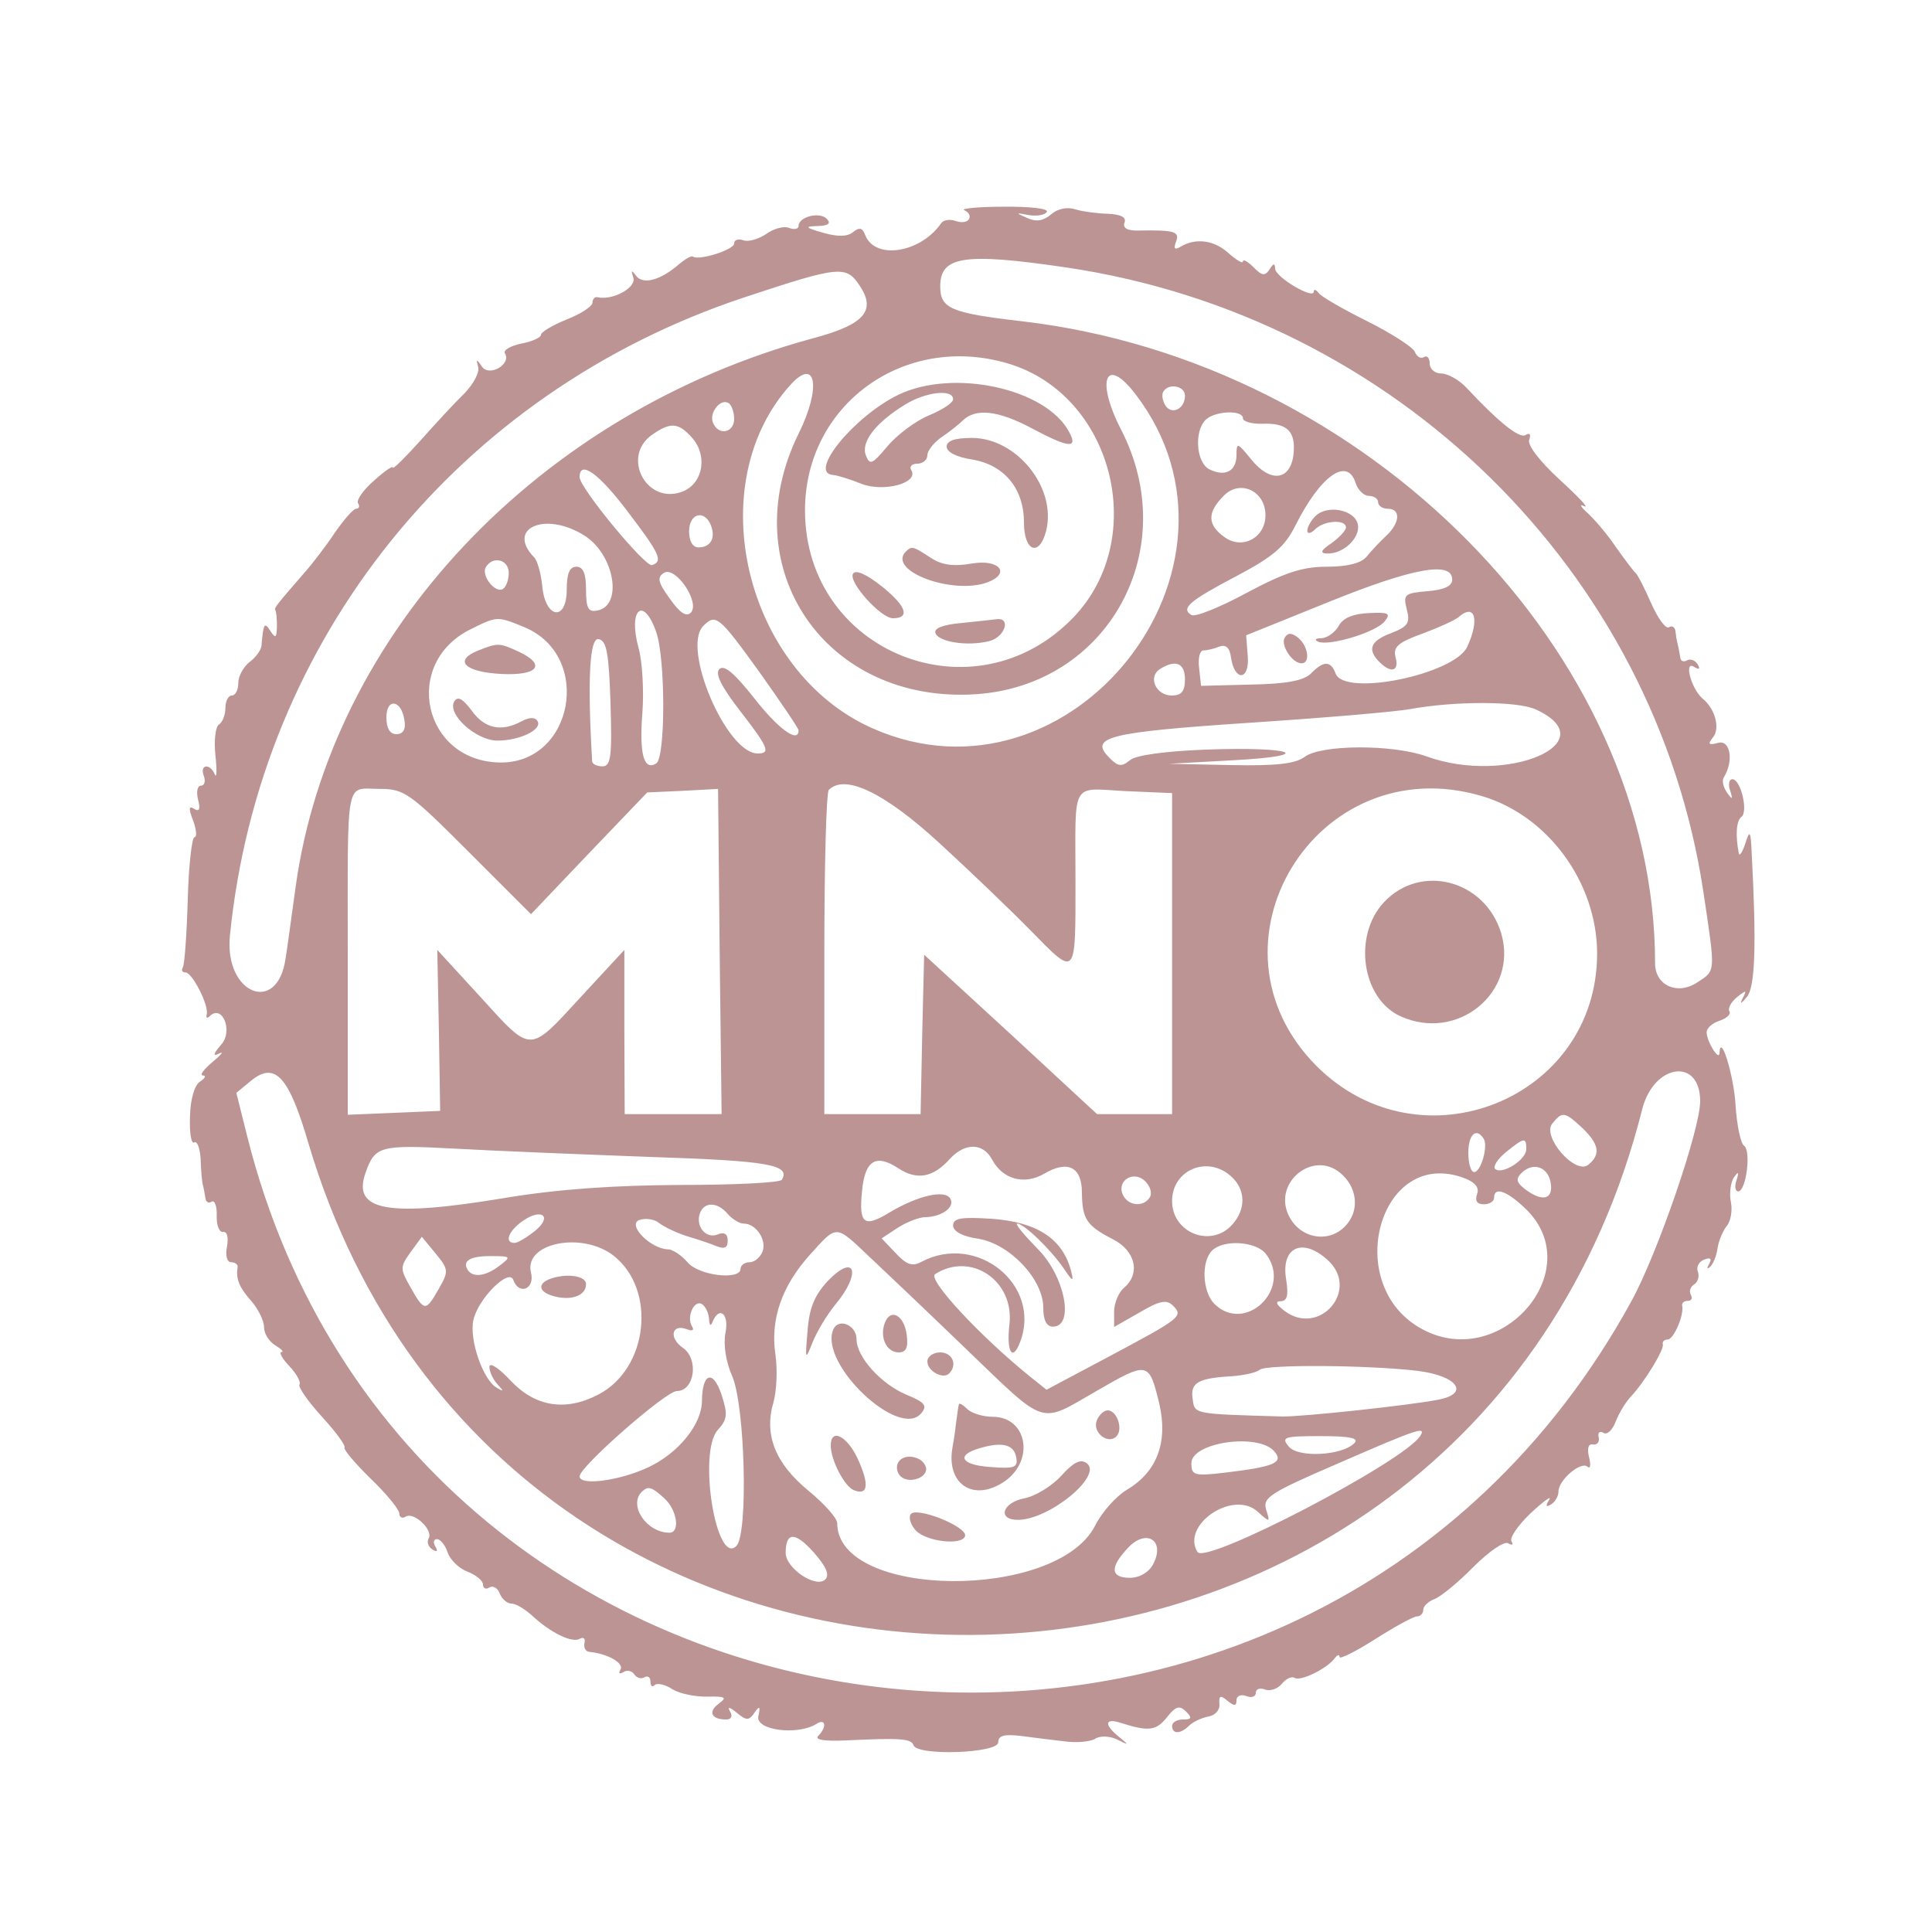 <?xml version="1.0" standalone="no"?>
<!DOCTYPE svg PUBLIC "-//W3C//DTD SVG 20010904//EN"
 "http://www.w3.org/TR/2001/REC-SVG-20010904/DTD/svg10.dtd">
<svg version="1.0" xmlns="http://www.w3.org/2000/svg"
 width="300pt" height="300pt" viewBox="0 0 300 300"
 preserveAspectRatio="xMidYMid meet">
<g transform="translate(0,300) scale(0.05,-0.05)"
fill="#bc9494" stroke="none">
<path d="M2995 5347 c14 -6 20 -18 14 -28 -5 -9 -24 -12 -42 -5 -17 6 -37 3
-44 -7 -64 -93 -206 -115 -236 -37 -9 23 -18 25 -38 9 -17 -14 -47 -15 -92 -2
-57 16 -59 20 -18 21 34 1 43 8 28 23 -22 22 -87 6 -87 -23 0 -9 -13 -12 -29
-6 -16 7 -49 -2 -72 -19 -24 -16 -56 -25 -71 -19 -16 5 -28 1 -28 -10 0 -20
-110 -54 -128 -41 -4 4 -24 -7 -45 -25 -57 -49 -111 -63 -132 -34 -14 19 -16
17 -8 -7 9 -31 -65 -71 -112 -60 -8 2 -15 -6 -15 -17 0 -11 -36 -35 -80 -52
-44 -18 -80 -39 -80 -48 0 -8 -28 -21 -61 -27 -34 -7 -57 -21 -51 -30 21 -34
-48 -74 -71 -42 -17 25 -19 25 -12 -1 5 -16 -15 -53 -43 -82 -29 -28 -90 -94
-137 -147 -47 -52 -85 -90 -85 -83 0 7 -27 -12 -59 -41 -33 -29 -55 -60 -49
-70 6 -9 3 -17 -6 -17 -9 0 -38 -34 -66 -74 -27 -41 -70 -97 -95 -125 -85 -98
-95 -110 -90 -116 3 -3 5 -25 5 -50 -1 -36 -4 -39 -20 -15 -19 30 -22 24 -28
-45 -1 -14 -18 -37 -37 -51 -19 -15 -35 -44 -35 -65 0 -22 -9 -39 -20 -39 -11
0 -20 -17 -20 -39 0 -21 -9 -44 -20 -51 -11 -7 -16 -50 -11 -96 5 -46 4 -73
-2 -59 -15 36 -48 31 -34 -5 6 -16 2 -30 -9 -30 -11 0 -15 -19 -9 -43 8 -30 4
-39 -12 -29 -17 11 -18 1 -3 -37 10 -28 12 -51 4 -51 -8 0 -18 -87 -21 -194
-3 -107 -10 -201 -15 -210 -6 -9 -2 -16 8 -16 21 0 73 -102 66 -130 -3 -11 1
-14 9 -6 39 39 74 -46 36 -88 -25 -29 -27 -38 -7 -28 17 9 8 -3 -20 -26 -27
-23 -41 -41 -30 -42 11 0 7 -9 -9 -19 -17 -11 -30 -55 -31 -109 -2 -50 4 -86
13 -80 9 6 18 -17 20 -51 1 -33 4 -70 7 -81 3 -11 6 -30 8 -41 1 -12 10 -17
19 -11 10 6 17 -14 16 -44 -1 -29 8 -52 20 -50 12 2 17 -16 12 -45 -6 -28 0
-49 13 -49 12 0 21 -7 20 -15 -6 -36 4 -62 42 -105 22 -25 40 -62 40 -82 0
-20 16 -45 35 -56 19 -12 28 -21 19 -21 -8 -1 2 -20 25 -44 22 -24 36 -49 31
-57 -5 -7 27 -53 70 -100 44 -48 75 -91 70 -96 -4 -5 32 -48 81 -96 49 -47 89
-96 89 -108 0 -12 9 -17 20 -10 26 16 87 -43 71 -68 -6 -11 -1 -26 12 -34 14
-9 18 -6 9 9 -8 13 -5 23 5 23 11 0 26 -19 33 -41 8 -23 35 -50 62 -60 26 -10
48 -28 48 -40 0 -12 9 -16 20 -9 11 7 26 -2 32 -19 7 -17 23 -31 36 -31 14 0
42 -17 64 -37 58 -54 126 -87 149 -72 11 6 18 0 14 -14 -3 -14 4 -26 15 -27
56 -5 109 -35 97 -55 -7 -12 -4 -15 9 -8 11 8 27 4 34 -7 7 -11 21 -15 31 -9
11 6 19 0 19 -13 0 -14 6 -19 13 -11 8 7 33 2 55 -13 23 -14 72 -24 109 -23
56 1 62 -2 35 -22 -34 -25 -23 -49 23 -49 16 0 21 10 12 25 -9 16 -1 14 21 -4
30 -25 38 -25 55 0 16 23 19 20 12 -11 -9 -44 122 -60 180 -24 29 19 34 -9 6
-37 -12 -12 19 -17 85 -14 169 8 204 6 211 -15 11 -34 263 -25 263 9 0 21 18
26 70 20 39 -5 100 -13 137 -17 36 -5 79 -1 94 8 15 10 45 9 68 -2 38 -19 38
-18 6 8 -48 39 -44 60 7 43 85 -27 109 -24 142 18 27 34 39 38 59 18 20 -20
18 -25 -9 -25 -19 0 -34 -9 -34 -20 0 -26 26 -26 53 1 12 12 39 24 59 28 21 3
37 20 35 39 -2 26 3 29 25 10 21 -17 28 -17 28 2 0 13 13 19 30 13 17 -7 30
-2 30 10 0 12 13 16 29 10 15 -6 39 2 52 18 13 16 31 24 40 18 19 -11 100 29
124 61 8 11 15 13 15 4 0 -8 50 17 110 55 61 39 120 71 130 71 11 0 20 9 20
21 0 11 16 26 35 33 19 7 74 52 121 100 48 48 96 81 108 73 12 -7 17 -4 10 6
-7 11 21 51 61 89 40 37 65 55 56 40 -12 -19 -10 -24 6 -14 13 8 23 26 23 40
0 36 70 95 90 77 9 -8 11 5 5 29 -7 28 -2 43 12 40 13 -2 21 8 18 22 -4 15 3
21 15 14 11 -7 28 9 38 36 10 26 31 60 46 76 42 44 105 147 100 163 -2 8 4 15
15 15 19 0 52 78 45 105 -2 8 6 15 17 15 12 0 16 8 10 19 -6 10 -2 24 10 32
12 7 17 25 12 39 -6 15 3 32 19 38 20 8 25 3 16 -13 -8 -14 -7 -18 3 -9 9 8
20 34 23 58 4 24 17 55 29 69 12 15 18 49 12 76 -5 26 0 60 10 75 14 19 16 17
8 -9 -7 -19 -4 -35 5 -35 25 0 41 128 18 142 -10 7 -22 62 -26 124 -5 93 -47
229 -50 164 -1 -27 -39 34 -40 64 0 13 18 29 40 36 22 7 36 20 31 29 -6 9 5
29 23 44 29 23 32 23 18 -3 -10 -20 -5 -18 13 4 26 31 30 163 15 446 -3 71 -6
74 -20 30 -9 -27 -18 -41 -20 -30 -11 55 -8 101 8 113 22 16 -2 117 -28 117
-10 0 -14 -16 -7 -35 9 -29 7 -30 -10 -6 -11 16 -16 37 -10 46 32 51 21 118
-17 108 -30 -8 -33 -4 -17 16 24 28 8 89 -31 121 -35 29 -60 120 -27 99 16
-10 20 -7 11 8 -8 13 -23 18 -33 12 -11 -6 -20 -2 -21 10 -2 11 -5 30 -8 41
-3 11 -6 30 -7 41 -2 12 -11 17 -20 11 -10 -6 -34 27 -55 74 -20 46 -42 89
-48 94 -7 6 -34 42 -61 80 -26 39 -66 86 -89 107 -22 20 -26 29 -10 21 17 -8
-18 29 -76 82 -63 58 -101 108 -95 124 6 17 2 23 -11 15 -19 -12 -83 39 -183
146 -23 25 -59 45 -79 45 -20 0 -36 14 -36 31 0 17 -8 26 -18 20 -10 -6 -22 1
-28 16 -6 15 -72 57 -147 95 -75 37 -144 77 -152 88 -8 11 -15 13 -15 4 0 -25
-120 45 -120 72 -1 17 -5 17 -17 -2 -14 -22 -24 -21 -50 6 -18 18 -33 26 -33
18 0 -8 -20 4 -45 26 -45 41 -103 48 -150 19 -17 -10 -21 -5 -13 16 13 32 -5
37 -116 35 -35 -1 -50 8 -44 24 7 17 -10 26 -51 28 -34 1 -80 7 -102 14 -25 8
-55 2 -75 -16 -24 -20 -46 -24 -74 -11 -37 16 -37 17 5 9 25 -4 50 0 56 10 6
10 -52 17 -135 16 -80 0 -135 -6 -121 -11z m319 -178 c1020 -152 1826 -942
1976 -1939 38 -254 39 -243 -19 -281 -62 -41 -131 -9 -131 59 0 963 -892 1868
-1964 1994 -225 26 -256 40 -256 109 0 94 75 105 394 58z m-643 -58 c50 -76
13 -119 -144 -161 -855 -231 -1500 -916 -1609 -1705 -12 -85 -25 -185 -31
-221 -25 -178 -191 -111 -173 70 92 921 709 1687 1596 1982 299 99 318 101
361 35z m460 -240 c325 -97 439 -541 203 -788 -307 -320 -834 -110 -834 332 0
329 309 552 631 456z m-651 -218 c-205 -416 83 -839 550 -809 412 27 644 450
451 823 -79 154 -47 230 46 108 410 -537 -200 -1310 -817 -1037 -396 175 -536
757 -255 1067 80 88 96 -9 25 -152z m1200 118 c0 -41 -41 -61 -61 -30 -9 15
-12 34 -6 43 16 27 67 18 67 -13z m-1400 -72 c0 -44 -50 -53 -66 -11 -12 31
24 76 49 60 9 -6 17 -28 17 -49z m1580 2 c0 -10 27 -18 61 -17 77 3 104 -24
96 -96 -10 -81 -72 -88 -131 -15 -43 53 -46 54 -46 14 0 -51 -36 -69 -85 -44
-40 21 -47 117 -11 153 28 28 116 32 116 5z m-1712 -59 c52 -57 35 -147 -32
-170 -110 -38 -186 110 -92 177 58 41 82 39 124 -7z m-197 -233 c98 -129 109
-152 74 -164 -21 -7 -225 240 -225 273 0 55 60 12 151 -109z m2259 91 c7 -22
26 -40 41 -40 16 0 29 -9 29 -20 0 -11 14 -20 30 -20 41 0 38 -44 -5 -84 -19
-18 -47 -47 -61 -65 -17 -20 -59 -31 -123 -31 -76 0 -131 -18 -249 -81 -83
-45 -160 -76 -172 -69 -34 21 -6 44 142 122 113 60 148 90 181 156 78 155 161
214 187 132z m-280 -100 c0 -69 -70 -108 -126 -69 -55 39 -56 77 -3 130 51 51
129 14 129 -61z m-1722 -32 c15 -39 -1 -68 -39 -68 -18 0 -29 20 -29 50 0 56
48 69 68 18z m-395 -30 c95 -58 123 -219 42 -234 -28 -6 -35 7 -35 65 0 50 -9
71 -30 71 -21 0 -30 -21 -30 -71 0 -101 -67 -90 -76 11 -4 39 -15 79 -25 89
-88 90 33 144 154 69z m-233 -117 c0 -21 -8 -44 -18 -50 -24 -15 -69 42 -53
68 22 36 71 23 71 -18z m565 -124 c-14 -14 -35 1 -65 44 -37 51 -40 66 -18 80
36 22 114 -93 83 -124z m2365 103 c0 -20 -25 -32 -77 -36 -71 -6 -76 -10 -64
-57 11 -42 3 -53 -48 -73 -65 -24 -76 -51 -37 -90 36 -36 62 -29 50 15 -8 32
8 46 83 73 51 19 102 42 112 51 51 45 67 -5 28 -91 -39 -86 -381 -157 -409
-84 -15 40 -37 41 -76 1 -23 -23 -77 -33 -187 -35 l-155 -4 -6 55 c-4 30 2 55
13 55 11 0 33 5 50 12 20 7 32 -3 36 -34 11 -75 58 -72 52 4 l-5 65 260 105
c260 105 380 126 380 68z m-2472 -163 c29 -83 29 -390 0 -408 -39 -24 -53 31
-43 158 5 68 0 158 -12 201 -33 120 15 163 55 49z m-409 15 c214 -90 151 -425
-78 -420 -237 5 -303 307 -91 413 84 42 84 42 169 7z m730 -140 c66 -93 121
-174 121 -180 0 -42 -63 4 -138 100 -60 76 -93 105 -108 90 -14 -14 6 -54 63
-128 90 -116 97 -134 56 -134 -97 0 -237 328 -169 396 39 39 48 32 175 -144z
m-463 -97 c5 -165 1 -195 -25 -195 -17 0 -31 7 -32 15 -15 254 -8 386 20 380
25 -4 32 -44 37 -200z m1784 75 c0 -37 -11 -50 -41 -50 -49 0 -75 57 -37 82
49 31 78 19 78 -32z m-2424 -127 c5 -28 -4 -43 -25 -43 -20 0 -31 18 -31 52 0
62 47 55 56 -9z m3513 34 c223 -102 -88 -237 -339 -146 -106 38 -328 37 -379
-2 -29 -21 -88 -28 -230 -25 l-191 4 200 11 c262 14 188 43 -86 33 -126 -5
-216 -17 -235 -33 -26 -21 -37 -20 -64 8 -64 64 -2 79 430 108 228 15 456 34
505 43 138 25 332 25 389 -1z m-3314 -442 l194 -194 180 189 181 189 110 5
110 6 5 -505 6 -505 -151 0 -150 0 -1 255 0 255 -135 -146 c-163 -177 -151
-177 -313 1 l-133 145 5 -250 4 -250 -143 -6 -144 -6 0 498 c0 562 -9 514 99
514 77 0 93 -12 276 -195z m1461 28 c96 -88 223 -210 283 -271 145 -148 141
-152 141 155 0 314 -17 285 158 276 l142 -6 0 -499 0 -498 -116 0 -117 0 -268
248 -269 247 -6 -247 -5 -248 -150 0 -149 0 0 497 c0 273 6 503 14 510 50 50
172 -8 342 -164z m1685 145 c206 -60 359 -269 359 -490 -1 -452 -548 -671
-871 -349 -375 376 -1 990 512 839z m-3643 -1079 c620 -2090 3607 -2014 4142
106 36 142 180 162 180 25 0 -88 -132 -472 -213 -620 -1012 -1849 -3789 -1520
-4299 510 l-34 136 46 38 c74 60 117 14 178 -195z m3956 48 c52 -50 58 -82 19
-114 -40 -34 -146 88 -112 128 31 38 38 37 93 -14z m-306 -34 c14 -23 -9 -103
-30 -103 -10 0 -18 27 -18 60 0 57 25 80 48 43z m132 -32 c0 -33 -76 -81 -97
-61 -7 7 8 31 34 52 57 46 63 47 63 9z m-2720 -24 c366 -12 436 -24 408 -71
-6 -9 -147 -16 -314 -16 -207 -1 -381 -13 -544 -40 -365 -61 -477 -41 -435 77
29 84 45 88 274 76 122 -7 397 -18 611 -26z m1061 -8 c33 -62 100 -80 162 -44
73 43 117 21 117 -59 1 -82 14 -102 95 -144 72 -36 88 -108 35 -152 -16 -14
-30 -47 -30 -73 l0 -48 79 45 c63 37 84 41 104 21 33 -33 24 -39 -203 -160
l-190 -101 -50 40 c-154 124 -321 303 -296 319 111 71 246 -20 231 -155 -10
-86 9 -119 33 -56 68 177 -134 341 -307 249 -27 -15 -46 -9 -79 27 l-44 46 50
33 c28 18 67 33 86 33 52 1 93 32 77 58 -17 28 -100 9 -186 -42 -82 -50 -98
-38 -88 64 9 97 43 118 114 71 57 -37 107 -28 159 30 47 51 103 50 131 -2z
m742 -52 c46 -41 47 -102 4 -150 -66 -74 -187 -26 -187 73 0 97 110 143 183
77z m329 18 c55 -37 72 -106 39 -156 -50 -77 -160 -61 -193 26 -36 94 72 184
154 130z m664 -40 c8 -51 -27 -58 -80 -18 -27 21 -29 32 -11 50 36 36 84 19
91 -32z m-1245 -43 c-20 -33 -70 -27 -85 10 -17 44 37 74 71 39 15 -15 22 -37
14 -49z m977 59 c34 -13 47 -30 39 -50 -7 -20 0 -31 21 -31 18 0 32 9 32 20 0
37 42 21 102 -38 188 -189 -79 -498 -321 -372 -258 133 -139 572 127 471z
m-2288 -111 c14 -16 36 -30 50 -30 38 0 72 -51 58 -87 -7 -18 -25 -33 -40 -33
-15 0 -28 -9 -28 -20 0 -37 -130 -22 -165 20 -19 22 -46 40 -60 40 -54 1 -128
76 -90 91 20 7 48 3 63 -10 16 -12 54 -30 85 -40 31 -9 73 -23 92 -31 25 -10
35 -5 35 17 0 21 -11 28 -32 19 -37 -14 -69 27 -54 67 14 36 55 34 86 -3z
m-599 -53 c-25 -20 -53 -37 -63 -37 -33 0 -19 37 25 68 60 42 94 14 38 -31z
m1040 -81 c49 -46 186 -176 304 -290 248 -238 221 -229 400 -126 161 93 163
92 195 -38 28 -120 -6 -213 -101 -269 -33 -20 -77 -69 -98 -111 -119 -234
-801 -228 -801 8 0 15 -40 60 -90 101 -102 84 -138 173 -108 274 10 36 13 103
6 149 -16 109 20 212 107 309 86 95 78 95 186 -7z m-1338 -98 c-41 -72 -45
-72 -88 4 -33 58 -33 63 0 109 l35 48 43 -52 c40 -49 41 -55 10 -109z m543
102 c134 -106 107 -351 -48 -431 -101 -53 -195 -38 -271 42 -37 40 -67 60 -67
44 0 -15 11 -39 25 -54 20 -22 20 -24 -2 -11 -43 24 -86 149 -73 210 14 66
111 163 124 125 18 -49 68 -28 55 23 -23 92 159 129 257 52z m2026 5 c82 -108
-65 -249 -161 -154 -37 38 -41 131 -7 165 36 36 138 29 168 -11z m191 -18
c102 -92 -25 -240 -134 -158 -26 20 -30 30 -11 30 20 1 24 19 16 69 -16 99 51
130 129 59z m-2572 -18 c-43 -33 -83 -38 -99 -12 -17 28 10 43 76 42 59 0 60
-2 23 -30z m651 -165 c1 -21 5 -24 11 -9 21 51 52 24 40 -34 -7 -36 1 -90 21
-135 40 -93 50 -490 13 -527 -63 -64 -120 291 -58 360 30 33 32 48 11 112 -26
76 -59 65 -60 -21 0 -73 -73 -163 -167 -207 -90 -42 -213 -58 -213 -28 -1 29
268 265 302 265 55 0 69 99 19 134 -45 31 -35 76 12 58 17 -7 24 -3 16 9 -18
29 7 84 31 69 11 -7 21 -28 22 -46z m2198 -161 c126 -15 167 -71 66 -90 -85
-17 -429 -54 -486 -52 -275 8 -270 7 -276 54 -8 51 16 65 122 71 39 3 78 12
86 20 18 17 334 15 488 -3z m11 -202 c-50 -80 -666 -401 -692 -361 -52 84 110
194 186 126 39 -35 40 -35 27 6 -11 37 12 52 223 143 248 108 275 117 256 86z
m-205 -23 c-39 -39 -175 -46 -204 -10 -24 29 -14 32 100 32 90 0 120 -6 104
-22z m-248 -26 c29 -34 0 -47 -150 -65 -100 -12 -108 -9 -108 29 0 65 209 95
258 36z m-1895 -145 c40 -36 50 -107 16 -107 -71 0 -128 85 -86 127 20 19 30
16 70 -20z m500 -252 c-29 -29 -123 35 -123 82 0 66 29 67 87 2 39 -44 50 -70
36 -84z m1018 47 c-13 -25 -42 -42 -72 -42 -61 0 -63 33 -5 94 57 60 116 21
77 -52z"/>
<path d="M2790 4774 c-138 -67 -282 -244 -203 -249 13 -1 52 -13 87 -27 69
-28 181 2 156 42 -7 11 2 20 19 20 17 0 31 12 31 26 0 14 19 38 42 55 24 16
55 40 69 54 40 38 110 30 213 -25 116 -62 145 -64 116 -11 -72 135 -360 197
-530 115z m170 -14 c0 -11 -34 -33 -75 -50 -41 -17 -99 -60 -129 -96 -47 -56
-55 -60 -67 -28 -16 41 30 101 121 157 64 40 150 50 150 17z"/>
<path d="M2940 4613 c0 -17 31 -33 79 -40 100 -17 161 -90 161 -196 0 -90 48
-108 69 -25 33 133 -91 288 -231 288 -53 0 -78 -9 -78 -27z"/>
<path d="M2813 4287 c-59 -60 147 -136 255 -95 72 28 35 72 -49 58 -58 -10
-94 -5 -129 18 -55 36 -58 37 -77 19z"/>
<path d="M2649 4218 c-15 -25 86 -138 124 -138 54 0 42 37 -32 97 -50 40 -84
55 -92 41z"/>
<path d="M2984 4065 c-55 -5 -84 -16 -79 -31 10 -28 100 -42 167 -25 49 12 69
74 23 68 -14 -2 -64 -7 -111 -12z"/>
<path d="M4085 4397 c-14 -14 -25 -34 -25 -45 0 -11 11 -9 24 4 28 28 96 32
96 6 0 -9 -20 -31 -45 -49 -33 -22 -37 -31 -14 -32 51 -2 104 49 96 90 -9 46
-95 63 -132 26z"/>
<path d="M4158 4057 c-11 -20 -35 -38 -54 -39 -19 0 -23 -5 -10 -11 35 -14
178 29 206 63 20 25 13 29 -49 26 -48 -2 -80 -15 -93 -39z"/>
<path d="M3990 4020 c-14 -23 23 -80 52 -80 28 0 21 53 -10 79 -20 16 -32 17
-42 1z"/>
<path d="M1483 3979 c-75 -31 -39 -66 73 -72 116 -6 142 29 53 70 -59 27 -63
27 -126 2z"/>
<path d="M1411 3822 c-24 -39 67 -122 134 -122 70 0 141 35 124 61 -7 12 -25
12 -49 -1 -63 -34 -115 -23 -155 33 -28 37 -43 46 -54 29z"/>
<path d="M4298 3198 c-97 -104 -69 -299 51 -354 178 -81 367 75 313 258 -50
165 -250 218 -364 96z"/>
<path d="M2960 2194 c0 -18 29 -34 78 -41 98 -16 202 -126 202 -214 0 -39 10
-59 30 -59 68 0 37 158 -48 242 -42 43 -71 78 -63 78 21 0 105 -81 145 -140
27 -40 31 -42 23 -10 -25 102 -105 155 -248 165 -94 6 -119 2 -119 -21z"/>
<path d="M2571 2022 c-41 -44 -58 -84 -63 -155 -8 -91 -7 -93 15 -37 13 33 44
85 70 117 83 99 64 164 -22 75z"/>
<path d="M2748 1892 c-17 -45 5 -92 43 -92 23 0 30 15 25 53 -7 62 -50 86 -68
39z"/>
<path d="M2587 1869 c-41 -107 206 -340 274 -258 20 24 11 34 -47 58 -78 33
-154 117 -154 172 0 45 -58 68 -73 28z"/>
<path d="M2880 1772 c0 -30 49 -57 68 -37 26 26 10 65 -28 65 -22 0 -40 -13
-40 -28z"/>
<path d="M2978 1639 c-2 -5 -5 -32 -9 -59 -3 -28 -8 -60 -10 -70 -24 -119 65
-178 163 -109 92 66 67 199 -39 199 -30 0 -66 11 -79 24 -13 13 -25 20 -26 15z
m178 -165 c6 -31 -5 -36 -79 -30 -93 6 -110 37 -33 59 69 20 105 11 112 -29z"/>
<path d="M3406 1588 c-14 -37 35 -75 61 -49 22 22 2 81 -27 81 -12 0 -27 -14
-34 -32z"/>
<path d="M2580 1511 c0 -46 43 -128 72 -139 44 -17 48 17 13 95 -33 73 -85
100 -85 44z"/>
<path d="M2790 1459 c-8 -12 -5 -32 6 -43 27 -27 90 -4 79 29 -11 33 -68 43
-85 14z"/>
<path d="M3297 1418 c-29 -32 -80 -64 -115 -71 -69 -13 -86 -67 -21 -67 97 0
263 136 215 175 -19 15 -40 6 -79 -37z"/>
<path d="M2828 1297 c-7 -11 1 -34 17 -51 34 -34 142 -46 152 -17 10 29 -153
94 -169 68z"/>
<path d="M1705 2027 c-38 -16 -30 -41 17 -53 54 -14 98 3 98 38 0 27 -64 35
-115 15z"/>
</g>
</svg>
